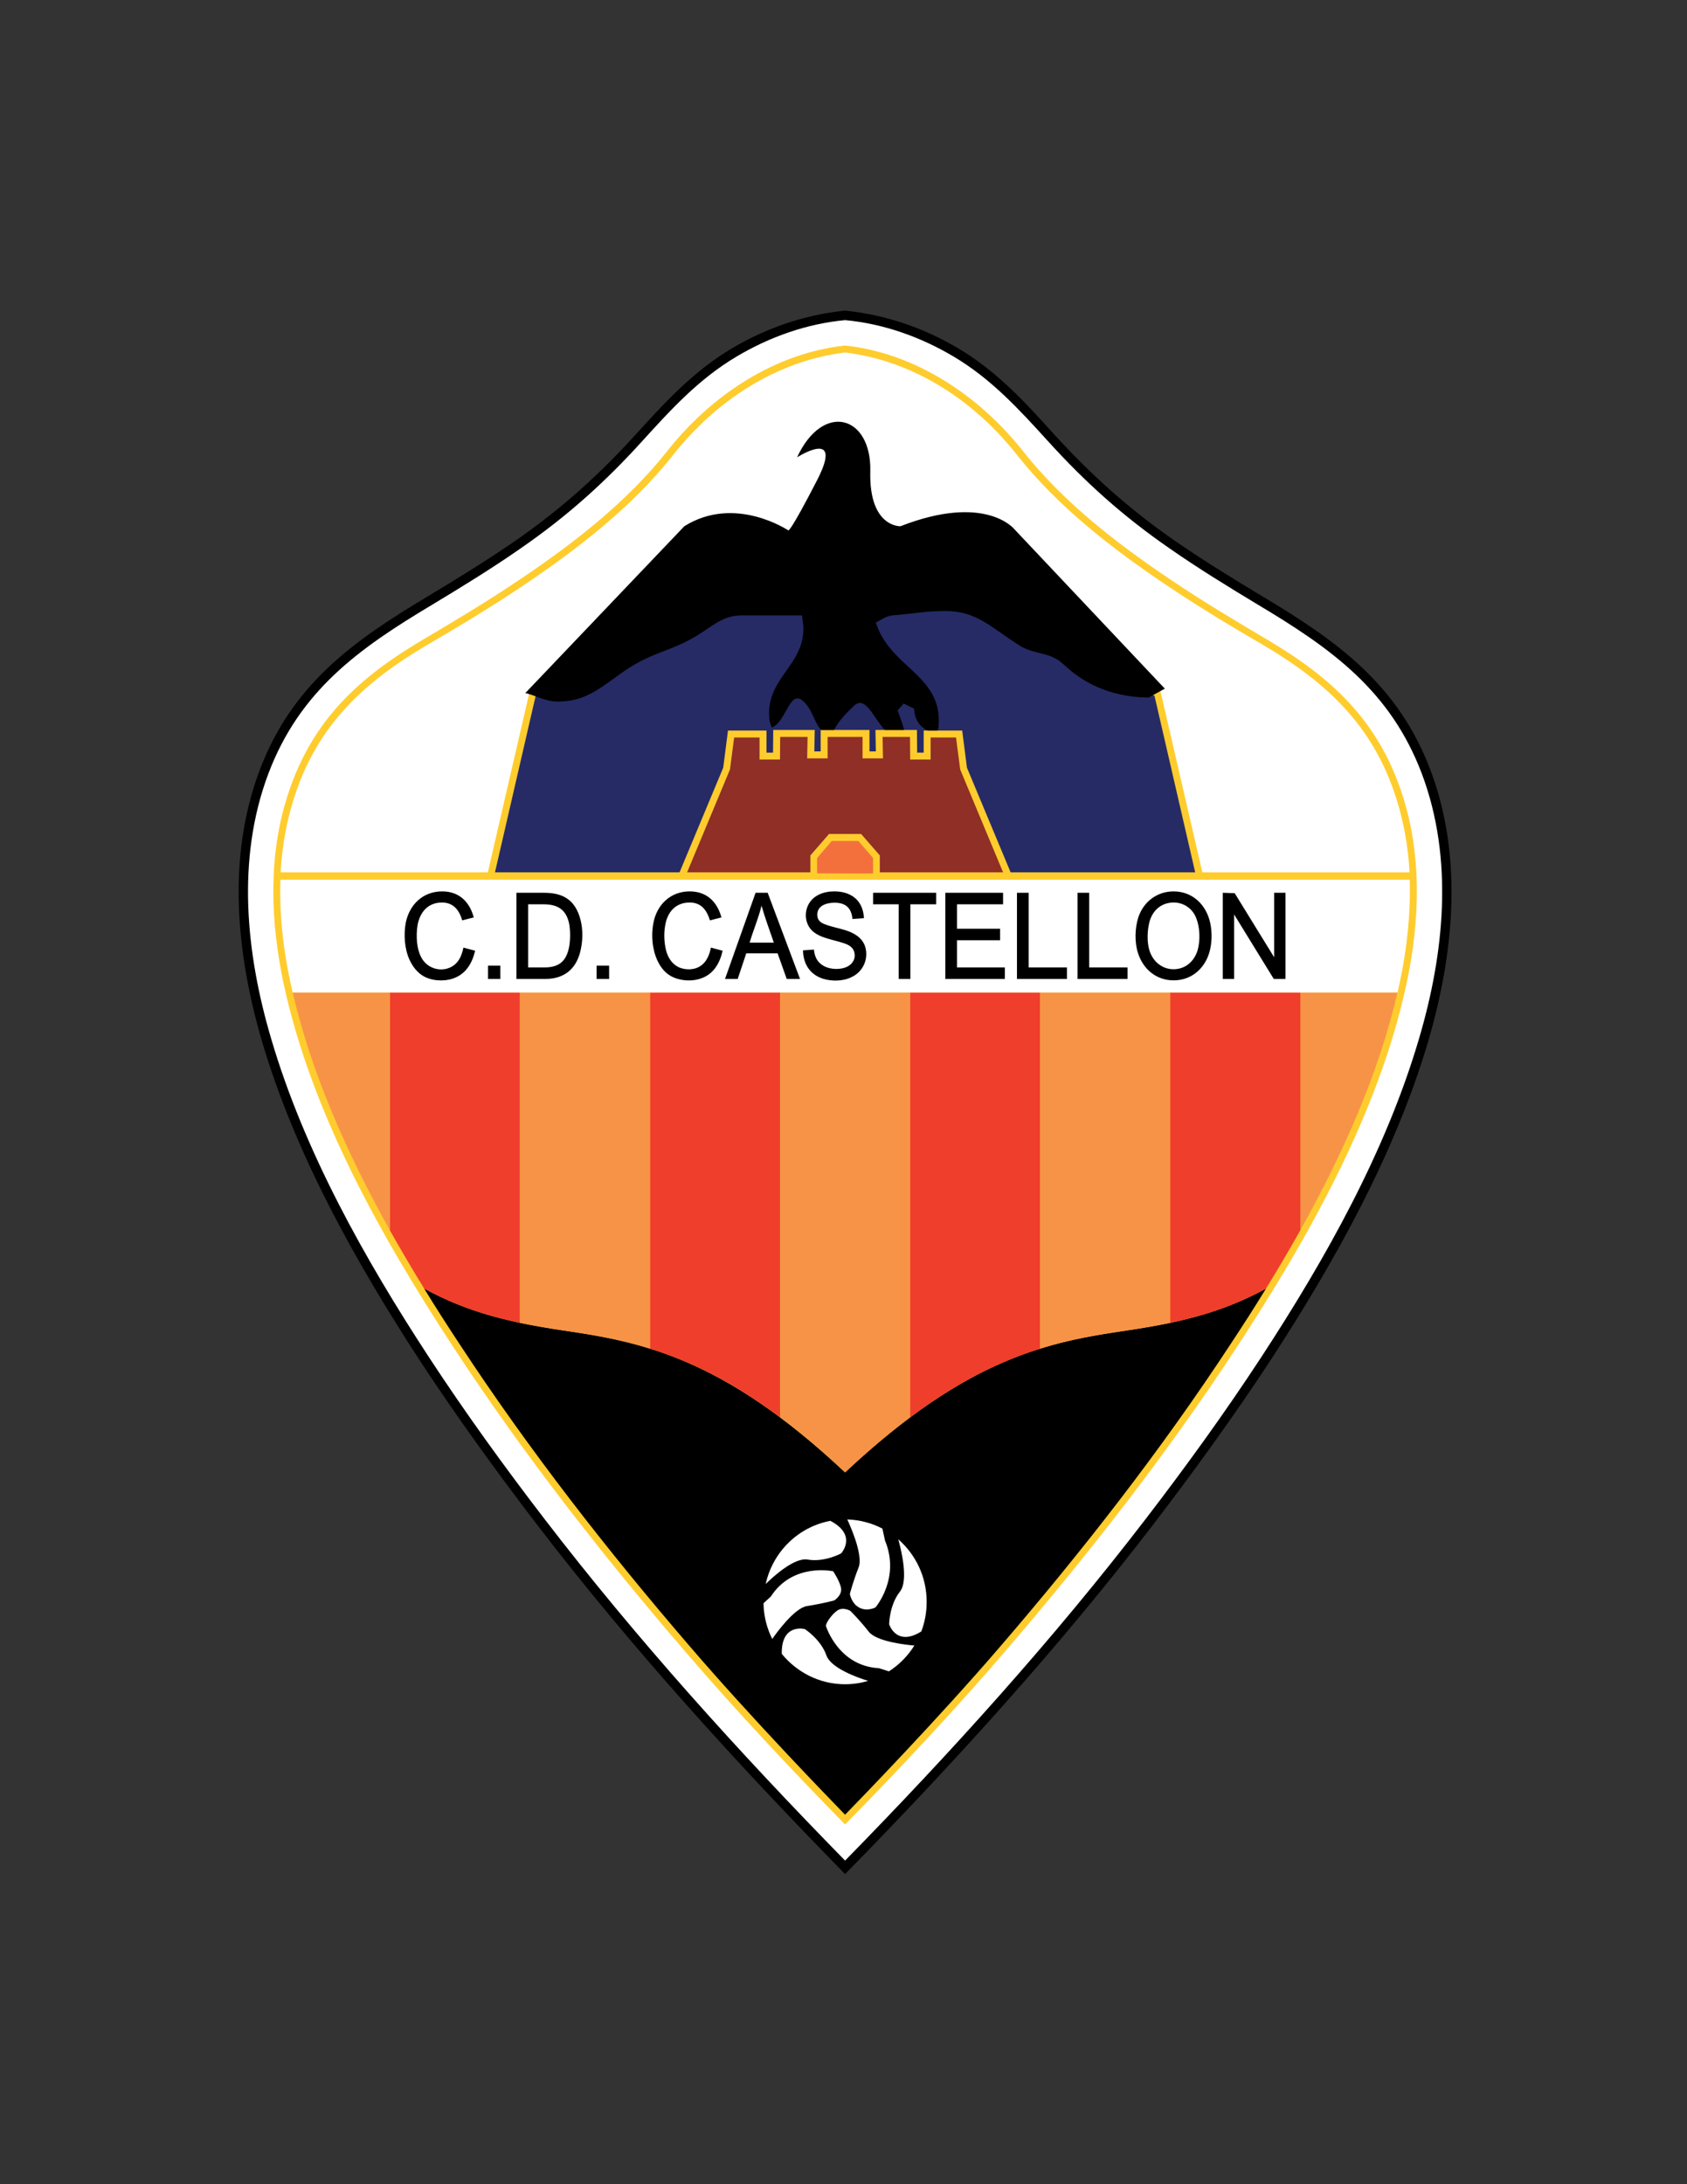 <?xml version="1.0" encoding="iso-8859-1"?>
<!-- Generator: Adobe Illustrator 24.0.1, SVG Export Plug-In . SVG Version: 6.00 Build 0)  -->
<svg version="1.1" id="Layer_1" xmlns="http://www.w3.org/2000/svg" xmlns:xlink="http://www.w3.org/1999/xlink" x="0px" y="0px"
	 viewBox="0 0 612 792" style="enable-background:new 0 0 612 792;" xml:space="preserve">
<rect x="0" y="0" width="612" height="792" fill="#333333" stroke="none"/>
<path d="M306.576,679.552c-39.456-40.248-77.472-82.008-111.816-126.792c-14.544-19.008-28.8-38.664-42.12-58.896
	c-23.4-35.857-45.432-75.096-57.6-116.28c-9.288-31.752-12.744-66.456-0.936-98.064c11.664-31.032,33.48-46.8,60.984-63.216
	c10.8-6.48,21.528-13.104,31.896-20.232c16.56-11.52,30.096-23.616,43.632-38.52c10.44-11.448,20.736-22.824,34.92-31.248
	c12.672-7.488,26.424-12.168,41.04-13.68c14.616,1.512,28.368,6.192,41.04,13.68c14.184,8.424,24.48,19.8,34.848,31.248
	c13.608,14.904,27.144,27,43.704,38.52c10.368,7.128,21.096,13.752,31.896,20.232c27.504,16.416,49.32,32.184,60.984,63.216
	c11.808,31.608,8.352,66.312-0.936,98.064c-12.168,41.184-34.2,80.424-57.6,116.28c-13.32,20.232-27.576,39.888-42.12,58.896
	C384.048,597.544,346.032,639.304,306.576,679.552z"/>
<path style="fill:#FFFFFF;" d="M306.576,674.656c38.52-39.312,75.528-80.208,109.08-123.912
	c14.544-18.936,28.728-38.52,41.976-58.752c23.256-35.568,45.144-74.52,57.168-115.416c9.144-30.96,12.6-65.016,1.08-95.832
	c-11.376-30.24-32.76-45.504-59.544-61.488c-10.872-6.552-21.672-13.176-32.112-20.448c-16.776-11.592-30.528-23.904-44.208-39.024
	c-10.224-11.232-20.376-22.392-34.128-30.528c-12.024-7.128-25.416-11.88-39.312-13.176c-13.896,1.296-27.288,6.048-39.312,13.176
	c-13.752,8.136-23.904,19.296-34.128,30.528c-13.68,15.12-27.432,27.432-44.208,39.024c-10.44,7.272-21.24,13.896-32.112,20.448
	c-26.784,15.984-48.168,31.248-59.544,61.488c-11.52,30.816-8.064,64.872,1.08,95.832c12.024,40.896,33.912,79.848,57.168,115.416
	c13.248,20.232,27.432,39.816,41.976,58.752C231.048,594.448,268.056,635.344,306.576,674.656z"/>
<path style="fill:#FFCC2E;" d="M306.576,661.552c-19.872-20.232-39.456-41.112-57.96-62.64
	c-30.096-34.992-58.752-71.64-84.024-110.232c-26.064-39.816-51.48-84.816-61.632-131.688c-5.04-23.4-5.544-47.088,1.368-68.544
	c8.856-27.576,26.208-42.984,49.248-56.592c9.72-5.76,22.32-13.176,35.352-21.96c19.368-13.032,38.664-28.008,53.208-46.44
	c15.768-19.944,38.808-35.424,64.44-38.16c25.632,2.736,48.672,18.288,64.44,38.16c14.544,18.432,33.84,33.408,53.208,46.44
	c13.032,8.784,25.632,16.2,35.352,21.96c23.04,13.608,40.392,29.016,49.248,56.592c6.912,21.456,6.408,45.144,1.368,68.544
	c-10.152,46.872-35.568,91.872-61.632,131.688c-25.272,38.592-53.928,75.24-84.024,110.232
	C346.032,620.44,326.448,641.32,306.576,661.552z"/>
<path style="fill:#FFFFFF;" d="M511.344,316.312c-0.504-9.288-2.088-18.36-4.896-27.072c-8.424-26.352-25.416-41.904-48.096-55.296
	c-9.792-5.688-22.32-13.104-35.496-21.96C403.272,198.808,383.76,183.688,369,165.04c-15.408-19.584-37.368-34.2-62.424-37.224
	c-24.984,3.024-47.016,17.64-62.424,37.224c-14.76,18.648-34.272,33.768-53.856,46.944c-13.176,8.856-25.704,16.272-35.496,21.96
	c-22.68,13.392-39.672,28.944-48.096,55.296c-2.808,8.712-4.392,17.784-4.896,27.072h75.168l15.048-65.088l0.144-0.576l0.504-0.288
	l113.904-64.512L420.48,250.36l0.504,0.288l0.144,0.576l15.048,65.088H511.344z"/>
<polygon style="fill:#262B66;" points="246.528,316.312 262.368,278.368 264.096,264.904 278.064,264.904 278.064,272.896 
	280.44,272.896 280.512,264.688 295.56,264.688 295.416,272.464 297.72,272.464 297.72,264.688 315.432,264.688 315.432,272.464 
	317.736,272.464 317.592,264.688 332.64,264.688 332.712,272.896 335.088,272.896 335.088,264.904 349.056,264.904 350.784,278.368 
	366.624,316.312 433.584,316.312 418.824,252.304 306.576,189.016 306.576,189.016 306.576,189.016 194.328,252.304 
	179.568,316.312 "/>
<path d="M306.576,658.024c5.328-5.472,33.768-34.776,56.088-60.768c30.024-34.848,58.536-71.424,83.808-109.944
	c4.32-6.552,8.64-13.248,12.816-20.088c-16.056,8.784-31.536,12.384-50.4,15.192c-27.936,4.104-57.6,9.504-102.312,51.48
	c-44.712-41.976-74.376-47.376-102.312-51.48c-18.864-2.808-34.344-6.408-50.4-15.192c4.176,6.84,8.496,13.536,12.816,20.088
	c25.272,38.52,53.784,75.096,83.808,109.944C272.808,623.248,301.248,652.552,306.576,658.024z"/>
<path style="fill:#FFFFFF;" d="M506.952,359.944c0.288-1.152,0.504-2.304,0.792-3.456c2.664-12.312,4.032-25.415,3.672-37.512
	h-409.68c-0.432,12.384,0.936,24.912,3.672,37.512c0.288,1.152,0.504,2.304,0.792,3.456H506.952z"/>
<path style="fill:#FFFFFF;" d="M331.704,596.68c-2.376,3.816-5.544,6.984-9.216,9.36l-3.672-1.152
	c-14.688-0.792-19.152-15.192-19.152-15.192c-0.288-0.864,1.872-4.104,3.96-5.616c2.088-1.584,4.824,0,4.824,0
	s3.456,3.384,6.696,7.56C317.952,595.312,329.04,596.464,331.704,596.68z"/>
<path style="fill:#FFFFFF;" d="M280.152,594.304c-1.944-3.888-3.096-8.28-3.168-12.96l2.664-2.448
	c7.992-12.384,22.608-9.144,22.608-9.144s2.52,3.744,2.88,6.264c0.288,2.592-2.52,4.32-2.52,4.32s-4.608,1.224-9.792,2.016
	C288.216,583,281.592,592.216,280.152,594.304z"/>
<path style="fill:#FFFFFF;" d="M336.168,580.84c0,3.744-0.648,7.344-1.944,10.728c-9.072,5.688-11.664-2.592-11.664-2.592
	s0.072-6.984,3.888-11.808c3.384-4.248,0.216-16.128-0.576-19.008C332.208,563.704,336.168,571.768,336.168,580.84z"/>
<path style="fill:#FFFFFF;" d="M306.576,610.72c-9.216,0-17.496-4.32-22.968-11.016c-0.216-11.232,8.352-9,8.352-9
	s5.832,3.744,7.848,9.576c1.656,4.608,11.16,7.992,15.12,9.216C312.264,610.288,309.456,610.72,306.576,610.72z"/>
<path style="fill:#FFFFFF;" d="M307.368,550.96c4.536,0.144,8.856,1.296,12.744,3.312l0.936,4.32
	c5.688,13.68-3.456,24.264-3.456,24.264s-3.672,2.016-6.84-0.576c-2.016-1.656-2.448-4.32-2.448-4.32s1.224-4.68,3.168-9.576
	C313.344,563.776,307.944,552.184,307.368,550.96z"/>
<path style="fill:#FFFFFF;" d="M277.776,574.36c2.592-11.736,11.88-20.736,23.472-22.896c9.936,5.256,3.888,11.808,3.888,11.808
	s-6.048,3.312-12.168,2.232C288.216,564.712,280.8,571.408,277.776,574.36z"/>
<polygon points="443.592,354.976 443.592,323.728 447.912,323.872 462.24,347.128 462.24,323.728 466.344,323.728 466.344,354.976 
	462.096,354.976 447.696,331.576 447.696,354.976 "/>
<path d="M412.92,332.728c1.872-5.76,6.84-9.504,12.816-9.504c7.056,0,11.952,5.04,13.32,11.52c0.72,3.456,0.648,7.488-0.432,10.944
	c-1.872,5.832-6.624,9.792-12.888,9.792c-6.264,0-11.016-4.032-12.888-9.864C411.552,341.656,411.696,336.688,412.92,332.728
	L412.92,332.728z M417.024,344.752c1.224,3.816,4.464,6.696,8.712,6.696c4.32,0,7.488-2.88,8.712-6.84
	c0.792-2.808,0.864-6.12,0.288-9c-0.216-1.152-0.576-2.232-1.008-3.24l0,0c-1.44-3.168-4.536-5.112-7.92-5.112
	c-4.392,0-7.632,2.736-8.784,6.912C416.16,337.408,416.016,341.584,417.024,344.752z"/>
<polygon points="390.888,354.976 390.888,323.728 395.136,323.728 395.136,350.8 409.032,350.8 409.032,354.976 "/>
<polygon points="368.928,354.976 368.928,323.728 373.176,323.728 373.176,350.8 387.072,350.8 387.072,354.976 "/>
<polygon points="342.936,354.976 342.936,323.728 363.888,323.728 363.888,327.904 347.184,327.904 347.184,336.76 362.808,336.76 
	362.808,340.936 347.184,340.936 347.184,350.8 364.536,350.8 364.536,354.976 "/>
<polygon points="326.016,354.976 326.016,327.904 316.728,327.904 316.728,323.728 339.624,323.728 339.624,327.904 
	330.264,327.904 330.264,354.976 "/>
<path d="M291.312,344.608l3.96-0.288c0.288,2.88,1.368,4.896,4.032,6.192c2.088,0.936,4.752,1.08,6.984,0.432
	c2.448-0.72,4.392-2.88,3.6-5.76c-0.576-2.088-2.592-2.808-4.392-3.384c-2.376-0.72-4.824-1.224-7.128-2.088
	c-1.44-0.576-2.736-1.224-3.888-2.376c-2.232-2.304-2.736-5.832-1.44-8.856c1.728-3.816,5.688-5.256,9.576-5.256
	c2.808,0,5.544,0.648,7.704,2.52c2.088,1.872,2.952,4.392,3.096,7.2l-4.176,0.288c-0.36-4.248-2.736-5.904-6.48-5.904
	c-2.736,0-6.264,0.936-6.264,4.32c0,2.088,1.152,2.952,3.024,3.6c2.304,0.864,4.752,1.296,7.056,2.016
	c3.24,1.008,6.336,2.736,7.344,6.192c1.224,4.464-0.936,9-5.04,10.872c-3.024,1.512-7.272,1.584-10.512,0.504
	C293.688,353.248,291.384,349.36,291.312,344.608z"/>
<path d="M263.016,354.976l11.088-31.248h4.392l11.736,31.248h-4.824l-3.312-9.288H270.72l-3.096,9.288H263.016L263.016,354.976z
	 M271.944,341.8h8.784c-1.512-4.392-3.168-8.856-4.464-13.392C275.184,332.872,273.24,337.408,271.944,341.8z"/>
<path d="M257.904,343.6l4.248,1.152c-1.08,4.68-3.384,8.568-7.992,10.08c-2.52,0.864-5.4,0.864-7.92,0.216
	c-1.152-0.288-2.232-0.72-3.168-1.296l0,0c-3.312-2.016-5.256-6.048-5.976-9.792c-0.648-3.024-0.648-6.48,0-9.576
	c1.296-6.336,6.12-11.16,13.104-11.16c6.12,0,9.935,3.672,11.52,9.432l-4.176,1.08c-1.152-3.744-3.168-6.48-7.344-6.48
	c-5.184,0-8.064,3.528-8.856,8.136c-0.576,2.88-0.432,6.336,0.288,9.216c0.648,2.592,2.16,4.968,4.608,6.12
	c1.944,0.864,4.392,1.008,6.408,0.288C255.888,349.792,257.256,346.84,257.904,343.6z"/>
<rect x="216.432" y="350.152" width="4.536" height="4.824"/>
<path d="M191.592,350.8h5.76c5.328,0,8.136-2.088,9.144-7.632c0.432-2.592,0.432-5.544,0-8.136
	c-1.008-4.896-3.816-7.128-9.288-7.128h-5.616V350.8L191.592,350.8z M187.344,354.976v-31.248h10.008
	c6.48,0,10.728,2.232,12.816,8.352c1.296,3.744,1.368,8.208,0.576,11.952c-1.296,6.696-5.472,10.944-12.96,10.944H187.344z"/>
<rect x="177.048" y="350.152" width="4.464" height="4.824"/>
<path d="M168.12,343.6l4.248,1.152c-1.08,4.536-3.384,8.496-8.064,10.08c-3.384,1.152-7.92,0.864-11.016-1.08l0,0
	c-0.936-0.576-1.8-1.368-2.592-2.304c-0.792-0.936-1.44-2.016-2.088-3.312l0,0c-1.872-4.032-2.232-9.36-1.368-13.752
	c1.368-6.336,6.12-11.16,13.176-11.16c6.12,0,9.936,3.744,11.448,9.432l-4.176,1.08c-1.08-3.672-3.168-6.48-7.344-6.48
	c-5.112,0-7.992,3.528-8.856,8.136c-0.648,3.96-0.432,9.72,2.16,13.032c2.16,2.736,5.904,3.816,9.144,2.592
	C166.104,349.792,167.472,346.84,168.12,343.6z"/>
<polygon style="fill:#F3703D;" points="296.424,316.672 316.728,316.744 316.728,311.128 311.4,304.936 301.752,304.936 
	296.424,311.128 "/>
<path d="M190.584,251.296c4.608,1.152,7.2,3.096,11.952,3.096c12.816,0,18.36-8.568,29.808-14.616
	c7.056-3.6,11.808-4.392,18.864-8.352c6.84-3.744,10.296-8.28,18-8.28h21.744c0.144,1.8,0.504,2.952,0.504,4.824
	c0,12.888-12.456,17.712-12.456,30.6c0,2.088,0.144,3.24,1.008,5.256c5.112-2.088,6.408-13.392,10.944-9.936
	c3.6,2.736,4.248,7.776,6.912,10.8h4.68c2.016-3.6,4.176-5.832,7.2-8.712c4.248-4.032,6.984,4.176,11.232,8.712h6.984
	c-0.576-2.664-1.44-4.392-2.304-7.128l2.16-2.448l3.816,1.872c0,3.528,2.016,6.768,5.04,7.92h3.384
	c0.576-0.792,0.504-2.448,0.504-3.744c0-16.632-17.856-19.512-22.824-35.424c2.232-1.152,3.456-2.232,5.976-2.592
	c7.56-0.576,11.736-1.584,19.368-1.584c11.376,0,16.848,6.264,26.784,12.528c5.76,3.528,10.944,2.088,15.912,6.768
	c6.624,6.264,16.2,11.88,30.888,12.096l5.904-3.24l-54.648-57.888c0,0-10.44-13.032-41.256-1.008c0,0-11.448,0.504-10.944-19.872
	c0.504-20.304-17.136-25.416-26.568-5.112c0,0,17.208-11.016,7.272,8.28c-9.936,19.296-10.44,18.216-10.44,18.216
	s-19.368-13.032-37.728-1.512L190.584,251.296z"/>
<path style="fill:#EF3E2C;" d="M188.64,359.944h-47.232v86.112c4.032,7.2,8.208,14.256,12.456,21.168
	c11.376,6.264,22.536,9.864,34.776,12.456V359.944z"/>
<path style="fill:#EF3E2C;" d="M283.032,359.944H235.8V489.04c13.968,4.32,29.304,11.52,47.232,24.912V359.944z"/>
<path style="fill:#EF3E2C;" d="M377.352,359.944H330.12v154.008c17.928-13.392,33.264-20.592,47.232-24.912V359.944z"/>
<path style="fill:#EF3E2C;" d="M459.288,467.224c4.248-6.912,8.424-13.968,12.456-21.168v-86.112h-47.232V479.68
	C436.752,477.088,447.912,473.488,459.288,467.224z"/>
<path style="fill:#F79346;" d="M141.408,359.944H106.2c6.912,29.808,19.944,58.752,35.208,86.112V359.944z"/>
<path style="fill:#F79346;" d="M235.8,359.944h-47.16V479.68c4.968,1.008,10.152,1.944,15.624,2.736
	c10.08,1.512,20.376,3.096,31.536,6.624V359.944z"/>
<path style="fill:#F79346;" d="M330.12,359.944h-47.088v154.008c7.344,5.472,15.192,12.096,23.544,19.944
	c8.352-7.848,16.2-14.4,23.544-19.944V359.944z"/>
<path style="fill:#F79346;" d="M424.512,359.944h-47.16V489.04c11.16-3.528,21.456-5.112,31.536-6.624
	c5.472-0.792,10.656-1.728,15.624-2.736V359.944z"/>
<path style="fill:#F79346;" d="M471.744,446.056c15.264-27.36,28.296-56.304,35.208-86.112h-35.208V446.056z"/>
<path style="fill:#8F2F26;" d="M306.576,302.416h-5.832l-6.768,7.776v6.12h-44.712l15.552-37.296l1.512-11.592h9.216v7.992h7.416
	l0.072-8.208h9.936l-0.144,7.776h7.416v-7.776c4.248,0,8.424,0,12.672,0v7.776h7.416l-0.144-7.776h9.936l0.072,8.208h7.416v-7.992
	h9.216l1.512,11.592l15.552,37.296h-44.712v-6.12l-6.768-7.776H306.576z"/>
</svg>
